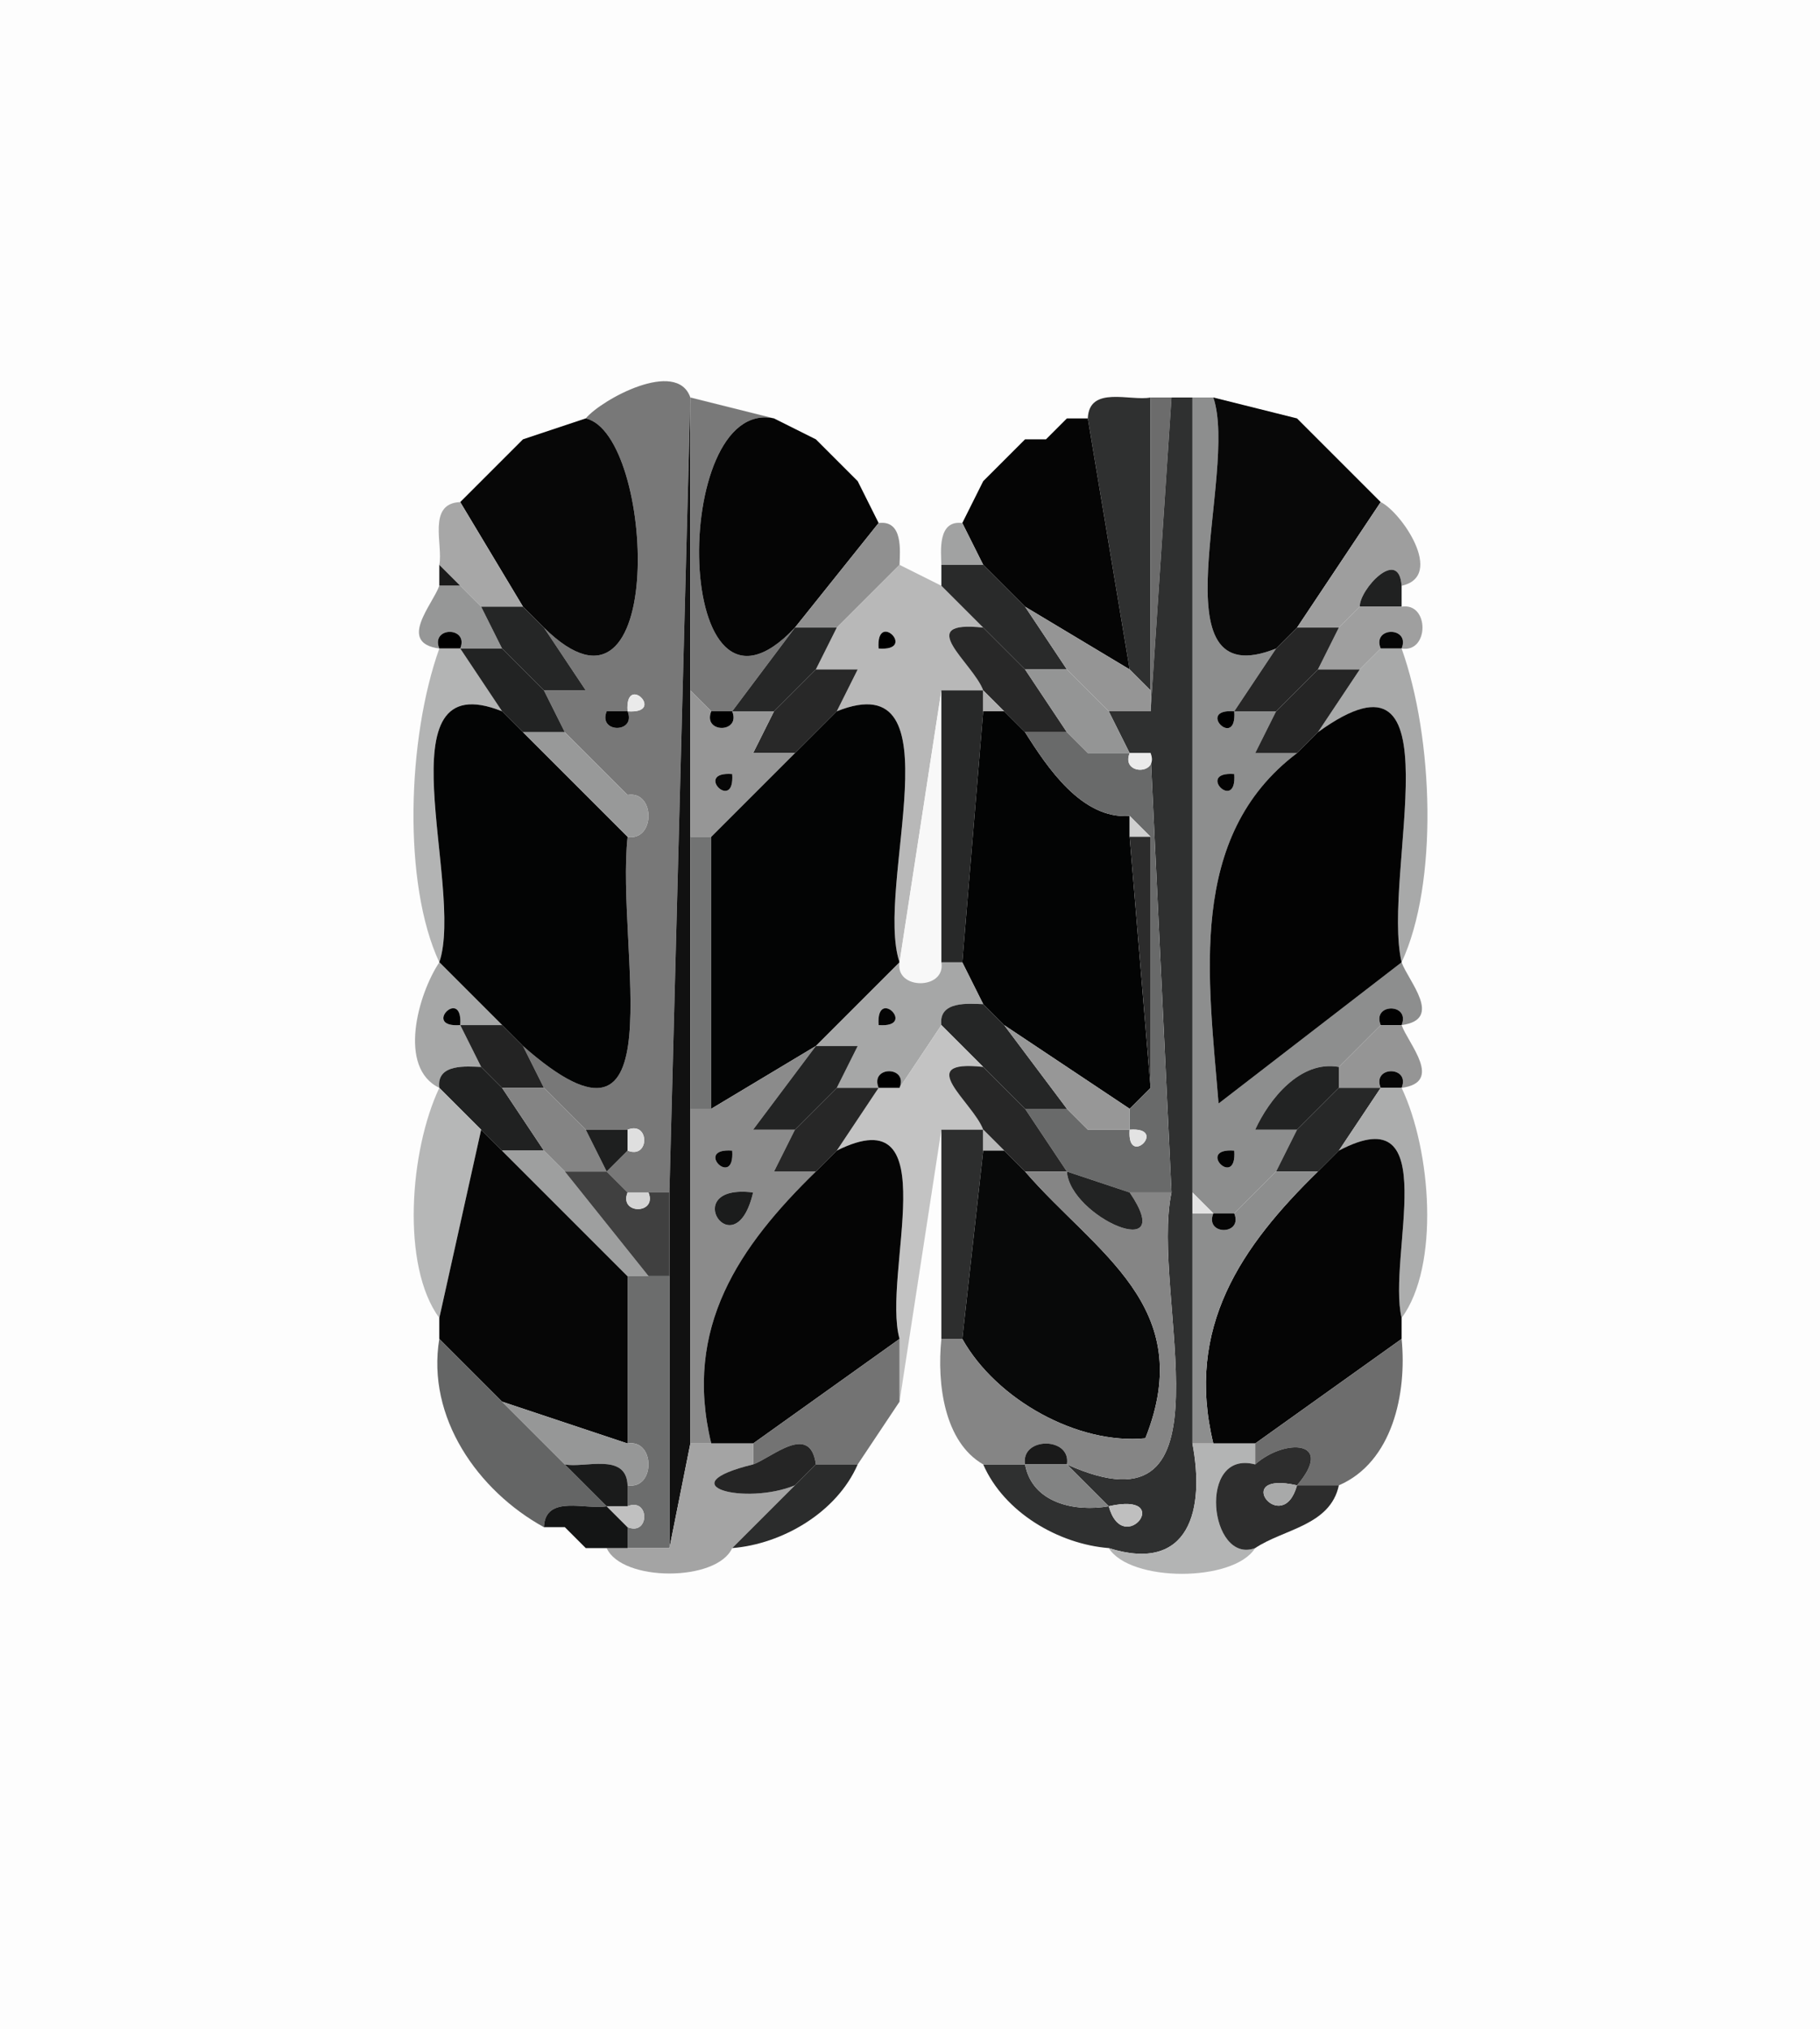 <?xml version="1.0" standalone="yes"?>
<svg width="87" height="97">
<path style="fill:#fdfdfd" d="M87 0 L87 97 L0 97 L0 0 L87 0 z"/>
<path style="fill:#787878" d="M33 19 L32 57 L31 57 L30 57 L29 56 L30 55 C31.06 55.43 31.06 53.57 30 54 L28 54 L27 53 L26 52 L25 50 C32.46 56.57 29.42 45.4 30 40 C31.33 40.22 31.33 37.78 30 38 L29 37 L28 36 L27 35 L26 33 L28 33 L29 34 C28.57 35.06 30.43 35.06 30 34 C31.88 34.14 29.86 32.12 30 34 L29 34 L28 33 L26 30 C31.93 35.84 31.32 20.76 28 20 C28.75 19.1 32.35 17.13 33 19 z"/>
<path style="fill:#111111" d="M33 19 L33 33 L33 40 L33 53 L33 69 L32 74 L32 61 L32 57 L33 19 z"/>
<path style="fill:#797979" d="M37 20 C32 18.94 32.14 36.22 38 30 L35 34 L34 34 L33 33 L33 19 L37 20 z"/>
<path style="fill:#2f3030" d="M55 19 L55 33 L54 32 L52 20 C52.06 18.41 54.05 19.19 55 19 z"/>
<path style="fill:#6c6c6c" d="M56 19 L55 34 L55 33 L55 19 L56 19 z"/>
<path style="fill:#2f3030" d="M57 19 L57 57 L57 58 L57 69 C57.6 72.13 56.88 75.22 53 74 C50.61 73.81 48 72.3 47 70 L49 70 C49.34 71.86 51.4 72.28 53 72 C53.7 74.52 56.22 71.27 53 72 L51 70 C59.28 73.73 54.95 61.9 56 57 L55 36 L54 36 L53 34 L55 34 L56 19 L57 19 z"/>
<path style="fill:#8d8e8e" d="M58 19 C59.22 22.62 55.11 33.35 61 31 L59 34 C57.12 33.86 59.14 35.88 59 34 L61 34 L60 36 L59 37 C57.12 36.86 59.14 38.88 59 37 L60 36 L62 36 C56.72 39.99 57.77 46.77 58.25 52.75 L67 46 C67.32 46.9 69.02 48.73 67 49 C67.43 47.94 65.57 47.94 66 49 L65 50 L64 51 C62.15 50.67 60.67 52.54 60 54 L59 55 C57.12 54.86 59.14 56.88 59 55 L60 54 L62 54 L61 56 L60 57 L59 58 L58 58 L57 57 L57 19 L58 19 z"/>
<path style="fill:#080808" d="M62 20 L63 21 L64 22 L65 23 L66 24 L62 30 L61 31 C55.11 33.35 59.22 22.62 58 19 L62 20 z"/>
<path style="fill:#070707" d="M28 20 C31.32 20.76 31.93 35.84 26 30 L25 29 L22 24 L23 23 L24 22 L25 21 L28 20 z"/>
<path style="fill:#050505" d="M37 20 L39 21 L40 22 L41 23 L42 25 L38 30 C32.14 36.22 32 18.94 37 20 z"/>
<path style="fill:#5c5c5c" d="M51 20 L50 21 L51 20 z"/>
<path style="fill:#050505" d="M52 20 L54 32 L49 29 L48 28 L47 27 L46 25 L47 23 L48 22 L49 21 L50 21 L51 20 L52 20 z"/>
<path style="fill:#a0a0a0" d="M63 21 L62 20 L63 21 z"/>
<path style="fill:#777777" d="M25 21 L24 22 L25 21 z"/>
<path style="fill:#747474" d="M40 22 L39 21 L40 22 z"/>
<path style="fill:#a8a8a8" d="M49 21 L48 22 L49 21 z"/>
<path style="fill:#969696" d="M24 22 L23 23 L24 22 z"/>
<path style="fill:#858585" d="M41 23 L40 22 L41 23 z"/>
<path style="fill:#a7a7a7" d="M48 22 L47 23 L48 22 z"/>
<path style="fill:#616161" d="M65 23 L64 22 L65 23 z"/>
<path style="fill:#9e9e9e" d="M66 24 L65 23 L66 24 z"/>
<path style="fill:#a7a7a7" d="M22 24 L25 29 L23 29 L22 28 L21 27 C21.19 26.05 20.41 24.06 22 24 z"/>
<path style="fill:#9e9e9e" d="M67 28 C66.87 26.13 64.98 28.18 65 29 L64 30 L62 30 L66 24 C66.97 24.46 69.1 27.54 67 28 z"/>
<path style="fill:#909090" d="M43 27 L42 28 L41 29 L40 30 L38 30 L42 25 C43.18 24.85 43.02 26.34 43 27 z"/>
<path style="fill:#a1a2a2" d="M46 25 L47 27 L45 27 C44.98 26.34 44.82 24.85 46 25 z"/>
<path style="fill:#1a1a1a" d="M22 28 L21 28 L21 27 L22 28 z"/>
<path style="fill:#0" d="M43 27 L42 28 L43 27 z"/>
<path style="fill:#b8b8b8" d="M45 28 L47 30 C43.61 29.63 46.51 31.68 47 33 L45 33 L43 46 C41.78 42.38 45.89 31.65 40 34 L41 32 L42 31 C43.88 31.14 41.86 29.12 42 31 L41 32 L39 32 L40 30 L41 29 L42 28 L43 27 L45 28 z"/>
<path style="fill:#292a2a" d="M47 27 L48 28 L49 29 L51 32 L49 32 L48 31 L47 30 L45 28 L45 27 L47 27 z"/>
<path style="fill:#ababab" d="M48 28 L47 27 L48 28 z"/>
<path style="fill:#202121" d="M67 28 L67 29 L65 29 C64.98 28.18 66.87 26.13 67 28 z"/>
<path style="fill:#969797" d="M22 28 L23 29 L24 31 L22 31 C22.43 29.94 20.57 29.94 21 31 C18.98 30.73 20.68 28.9 21 28 L22 28 z"/>
<path style="fill:#070707" d="M23 29 L22 28 L23 29 z"/>
<path style="fill:#020202" d="M42 28 L41 29 L42 28 z"/>
<path style="fill:#c6c6c6" d="M49 29 L48 28 L49 29 z"/>
<path style="fill:#252626" d="M25 29 L26 30 L28 33 L26 33 L25 32 L24 31 L23 29 L25 29 z"/>
<path style="fill:#cecece" d="M26 30 L25 29 L26 30 z"/>
<path style="fill:#0" d="M41 29 L40 30 L41 29 z"/>
<path style="fill:#959595" d="M54 32 L55 33 L55 34 L53 34 L52 33 L51 32 L49 29 L54 32 z"/>
<path style="fill:#0" d="M65 29 L64 30 L65 29 z"/>
<path style="fill:#9f9f9f" d="M67 29 C68.33 28.78 68.33 31.22 67 31 C67.43 29.94 65.57 29.94 66 31 L65 32 L63 32 L64 30 L65 29 L67 29 z"/>
<path style="fill:#0" d="M22 31 L21 31 C20.57 29.94 22.43 29.94 22 31 z"/>
<path style="fill:#262727" d="M40 30 L39 32 L38 33 L37 34 L35 34 L38 30 L40 30 z"/>
<path style="fill:#0" d="M42 31 C41.86 29.12 43.88 31.14 42 31 z"/>
<path style="fill:#282828" d="M47 30 L48 31 L49 32 L51 35 L49 35 L48 34 L47 33 C46.51 31.68 43.61 29.63 47 30 z"/>
<path style="fill:#cccccc" d="M48 31 L47 30 L48 31 z"/>
<path style="fill:#bcbcbc" d="M62 30 L61 31 L62 30 z"/>
<path style="fill:#262626" d="M64 30 L63 32 L62 33 L61 34 L59 34 L61 31 L62 30 L64 30 z"/>
<path style="fill:#060606" d="M67 31 L66 31 C65.57 29.94 67.43 29.94 67 31 z"/>
<path style="fill:#b3b4b4" d="M22 31 L24 34 C18.11 31.65 22.22 42.38 21 46 C19.24 42.23 19.47 35.28 21 31 L22 31 z"/>
<path style="fill:#222323" d="M24 31 L25 32 L26 33 L27 35 L25 35 L24 34 L22 31 L24 31 z"/>
<path style="fill:#d1d1d1" d="M25 32 L24 31 L25 32 z"/>
<path style="fill:#0" d="M42 31 L41 32 L42 31 z"/>
<path style="fill:#cccccc" d="M49 32 L48 31 L49 32 z"/>
<path style="fill:#050505" d="M66 31 L65 32 L66 31 z"/>
<path style="fill:#a8a9a9" d="M67 31 C68.53 35.28 68.76 42.23 67 46 C66.02 41.78 69.85 30.04 63 35 L65 32 L66 31 L67 31 z"/>
<path style="fill:#bababa" d="M26 33 L25 32 L26 33 z"/>
<path style="fill:#c5c5c5" d="M39 32 L38 33 L39 32 z"/>
<path style="fill:#282828" d="M41 32 L40 34 L39 35 L38 36 L36 36 L37 34 L38 33 L39 32 L41 32 z"/>
<path style="fill:#949595" d="M51 32 L52 33 L53 34 L54 36 L52 36 L51 35 L49 32 L51 32 z"/>
<path style="fill:#060606" d="M52 33 L51 32 L52 33 z"/>
<path style="fill:#c8c8c8" d="M63 32 L62 33 L63 32 z"/>
<path style="fill:#252525" d="M65 32 L63 35 L62 36 L60 36 L61 34 L62 33 L63 32 L65 32 z"/>
<path style="fill:#030404" d="M24 34 L25 35 L30 40 C29.42 45.4 32.46 56.57 25 50 L24 49 L21 46 C22.22 42.38 18.11 31.65 24 34 z"/>
<path style="fill:#0" d="M29 34 L28 33 L29 34 z"/>
<path style="fill:#eaeaea" d="M30 34 C29.86 32.12 31.88 34.14 30 34 z"/>
<path style="fill:#969696" d="M34 34 C33.57 35.06 35.43 35.06 35 34 L37 34 L36 36 L35 37 C33.12 36.86 35.14 38.88 35 37 L36 36 L38 36 L34 40 L33 40 L33 33 L34 34 z"/>
<path style="fill:#bfbfbf" d="M38 33 L37 34 L38 33 z"/>
<path style="fill:#030404" d="M43 46 L39 50 L34 53 L34 40 L38 36 L39 35 L40 34 C45.89 31.65 41.78 42.38 43 46 z"/>
<path style="fill:#f8f8f8" d="M45 33 L45 46 C45.22 47.33 42.78 47.33 43 46 L45 33 z"/>
<path style="fill:#282929" d="M47 33 L47 34 L46 46 L45 46 L45 33 L47 33 z"/>
<path style="fill:#afafaf" d="M48 34 L47 34 L47 33 L48 34 z"/>
<path style="fill:#0" d="M53 34 L52 33 L53 34 z"/>
<path style="fill:#bababa" d="M62 33 L61 34 L62 33 z"/>
<path style="fill:#030303" d="M67 46 L58.25 52.75 C57.77 46.77 56.72 39.99 62 36 L63 35 C69.85 30.04 66.02 41.78 67 46 z"/>
<path style="fill:#bebebe" d="M25 35 L24 34 L25 35 z"/>
<path style="fill:#040404" d="M30 34 C30.43 35.06 28.57 35.06 29 34 L30 34 z"/>
<path style="fill:#0" d="M35 34 C35.43 35.06 33.57 35.06 34 34 L35 34 z"/>
<path style="fill:#cacaca" d="M40 34 L39 35 L40 34 z"/>
<path style="fill:#030404" d="M47 34 L48 34 L49 35 C50.06 36.68 51.72 39.18 54 39 L54 40 L55 52 L54 53 L48 49 L47 48 L46 46 L47 34 z"/>
<path style="fill:#bbbbbb" d="M49 35 L48 34 L49 35 z"/>
<path style="fill:#0" d="M59 34 C59.14 35.88 57.12 33.86 59 34 z"/>
<path style="fill:#989999" d="M27 35 L28 36 L29 37 L30 38 C31.33 37.78 31.33 40.22 30 40 L25 35 L27 35 z"/>
<path style="fill:#070707" d="M28 36 L27 35 L28 36 z"/>
<path style="fill:#bebebe" d="M39 35 L38 36 L39 35 z"/>
<path style="fill:#696a6a" d="M51 35 L52 36 L54 36 C53.57 37.06 55.43 37.06 55 36 L56 57 L54 57 L51 56 L49 53 L51 53 L52 54 L54 54 C53.86 55.88 55.88 53.86 54 54 L54 53 L55 52 L55 40 L54 39 C51.72 39.18 50.06 36.68 49 35 L51 35 z"/>
<path style="fill:#0" d="M52 36 L51 35 L52 36 z"/>
<path style="fill:#bdbdbd" d="M63 35 L62 36 L63 35 z"/>
<path style="fill:#030303" d="M29 37 L28 36 L29 37 z"/>
<path style="fill:#0b0b0b" d="M36 36 L35 37 L36 36 z"/>
<path style="fill:#ebebeb" d="M55 36 C55.43 37.06 53.57 37.06 54 36 L55 36 z"/>
<path style="fill:#060606" d="M60 36 L59 37 L60 36 z"/>
<path style="fill:#121212" d="M30 38 L29 37 L30 38 z"/>
<path style="fill:#070707" d="M35 37 C35.14 38.88 33.12 36.86 35 37 z"/>
<path style="fill:#030303" d="M59 37 C59.14 38.88 57.12 36.86 59 37 z"/>
<path style="fill:#d0d0d0" d="M55 40 L54 40 L54 39 L55 40 z"/>
<path style="fill:#727373" d="M34 40 L34 53 L33 53 L33 40 L34 40 z"/>
<path style="fill:#2c2c2c" d="M55 40 L55 52 L54 40 L55 40 z"/>
<path style="fill:#a6a7a7" d="M24 49 L22 49 C22.14 47.12 20.12 49.14 22 49 L23 51 C22.34 50.98 20.85 50.82 21 52 C19 51.04 19.98 47.53 21 46 L24 49 z"/>
<path style="fill:#a6a7a7" d="M43 46 C42.78 47.33 45.22 47.33 45 46 L46 46 L47 48 C46.34 47.98 44.85 47.82 45 49 L43 52 C43.43 50.94 41.57 50.94 42 52 L40 52 L41 50 L42 49 C43.88 49.14 41.86 47.12 42 49 L41 50 L39 50 L43 46 z"/>
<path style="fill:#010101" d="M22 49 C20.12 49.14 22.14 47.12 22 49 z"/>
<path style="fill:#040404" d="M42 49 C41.86 47.12 43.88 49.14 42 49 z"/>
<path style="fill:#252626" d="M47 48 L48 49 L51 53 L49 53 L48 52 L47 51 L45 49 C44.85 47.82 46.34 47.98 47 48 z"/>
<path style="fill:#bfbfbf" d="M48 49 L47 48 L48 49 z"/>
<path style="fill:#010101" d="M67 49 L66 49 C65.57 47.94 67.43 47.94 67 49 z"/>
<path style="fill:#232323" d="M24 49 L25 50 L26 52 L24 52 L23 51 L22 49 L24 49 z"/>
<path style="fill:#d2d2d2" d="M25 50 L24 49 L25 50 z"/>
<path style="fill:#0" d="M42 49 L41 50 L42 49 z"/>
<path style="fill:#c3c3c3" d="M45 49 L47 51 C43.61 50.63 46.51 52.68 47 54 L45 54 L43 67 L43 64 C42.14 60.92 45.33 52.34 40 55 L42 52 L43 52 L45 49 z"/>
<path style="fill:#979797" d="M54 53 L54 54 L52 54 L51 53 L48 49 L54 53 z"/>
<path style="fill:#0" d="M66 49 L65 50 L66 49 z"/>
<path style="fill:#959595" d="M67 49 C67.32 49.9 69.02 51.73 67 52 C67.43 50.94 65.57 50.94 66 52 L64 52 L64 51 L65 50 L66 49 L67 49 z"/>
<path style="fill:#8b8b8b" d="M39 50 L36 54 L35 55 C33.12 54.86 35.14 56.88 35 55 L36 54 L38 54 L37 56 L36 57 C32.36 56.55 35.13 60.73 36 57 L37 56 L39 56 C35.34 59.57 32.65 63.45 34 69 L33 69 L33 53 L34 53 L39 50 z"/>
<path style="fill:#232424" d="M41 50 L40 52 L39 53 L38 54 L36 54 L39 50 L41 50 z"/>
<path style="fill:#0" d="M65 50 L64 51 L65 50 z"/>
<path style="fill:#202121" d="M23 51 L24 52 L26 55 L24 55 L23 54 L21 52 C20.85 50.82 22.34 50.98 23 51 z"/>
<path style="fill:#b1b1b1" d="M24 52 L23 51 L24 52 z"/>
<path style="fill:#0" d="M43 52 L42 52 C41.57 50.94 43.43 50.94 43 52 z"/>
<path style="fill:#272727" d="M47 51 L48 52 L49 53 L51 56 L49 56 L48 55 L47 54 C46.51 52.68 43.61 50.63 47 51 z"/>
<path style="fill:#acacac" d="M48 52 L47 51 L48 52 z"/>
<path style="fill:#222323" d="M64 51 L64 52 L63 53 L62 54 L60 54 C60.67 52.54 62.15 50.67 64 51 z"/>
<path style="fill:#060606" d="M67 52 L66 52 C65.57 50.94 67.43 50.94 67 52 z"/>
<path style="fill:#b6b7b7" d="M23 54 L21 63 C19.17 60.52 19.58 55 21 52 L23 54 z"/>
<path style="fill:#848484" d="M26 52 L27 53 L28 54 L29 56 L27 56 L26 55 L24 52 L26 52 z"/>
<path style="fill:#0" d="M27 53 L26 52 L27 53 z"/>
<path style="fill:#b5b5b5" d="M40 52 L39 53 L40 52 z"/>
<path style="fill:#272727" d="M42 52 L40 55 L39 56 L37 56 L38 54 L39 53 L40 52 L42 52 z"/>
<path style="fill:#bababa" d="M49 53 L48 52 L49 53 z"/>
<path style="fill:#adadad" d="M64 52 L63 53 L64 52 z"/>
<path style="fill:#272828" d="M66 52 L64 55 L63 56 L61 56 L62 54 L63 53 L64 52 L66 52 z"/>
<path style="fill:#acadad" d="M67 52 C68.42 55 68.83 60.52 67 63 C66.3 60.05 69.07 52.32 64 55 L66 52 L67 52 z"/>
<path style="fill:#0" d="M28 54 L27 53 L28 54 z"/>
<path style="fill:#b2b2b2" d="M39 53 L38 54 L39 53 z"/>
<path style="fill:#0" d="M52 54 L51 53 L52 54 z"/>
<path style="fill:#bdbdbd" d="M63 53 L62 54 L63 53 z"/>
<path style="fill:#060606" d="M23 54 L24 55 L30 61 L30 69 L24 67 L21 64 L21 63 L23 54 z"/>
<path style="fill:#c8c8c8" d="M24 55 L23 54 L24 55 z"/>
<path style="fill:#1e1f1f" d="M30 54 L30 55 L29 56 L28 54 L30 54 z"/>
<path style="fill:#dfdfdf" d="M30 55 L30 54 C31.06 53.57 31.06 55.43 30 55 z"/>
<path style="fill:#020202" d="M36 54 L35 55 L36 54 z"/>
<path style="fill:#050505" d="M43 64 L36 69 L34 69 C32.65 63.45 35.34 59.57 39 56 L40 55 C45.33 52.34 42.14 60.92 43 64 z"/>
<path style="fill:#2d2e2e" d="M47 54 L47 55 L46 64 L45 64 L45 54 L47 54 z"/>
<path style="fill:#b8b8b8" d="M48 55 L47 55 L47 54 L48 55 z"/>
<path style="fill:#e3e3e3" d="M54 54 C55.88 53.86 53.86 55.88 54 54 z"/>
<path style="fill:#0" d="M60 54 L59 55 L60 54 z"/>
<path style="fill:#050505" d="M67 63 L67 64 L60 69 L58 69 C56.65 63.45 59.34 59.57 63 56 L64 55 C69.07 52.32 66.3 60.05 67 63 z"/>
<path style="fill:#9e9f9f" d="M26 55 L27 56 L31 61 L30 61 L24 55 L26 55 z"/>
<path style="fill:#0" d="M27 56 L26 55 L27 56 z"/>
<path style="fill:#060606" d="M35 55 C35.14 56.88 33.12 54.86 35 55 z"/>
<path style="fill:#c0c0c0" d="M40 55 L39 56 L40 55 z"/>
<path style="fill:#080909" d="M47 55 L48 55 L49 56 C52.37 59.9 57.27 62.44 54.75 68.75 C51.53 69.07 47.63 66.91 46 64 L47 55 z"/>
<path style="fill:#c3c3c3" d="M49 56 L48 55 L49 56 z"/>
<path style="fill:#030303" d="M59 55 C59.14 56.88 57.12 54.86 59 55 z"/>
<path style="fill:#c8c8c8" d="M64 55 L63 56 L64 55 z"/>
<path style="fill:#404040" d="M29 56 L30 57 C29.57 58.06 31.43 58.06 31 57 L32 57 L32 61 L31 61 L27 56 L29 56 z"/>
<path style="fill:#0" d="M37 56 L36 57 L37 56 z"/>
<path style="fill:#858585" d="M51 56 C51.15 58.18 56.35 60.45 54 57 L56 57 C54.95 61.9 59.28 73.73 51 70 C51.22 68.67 48.78 68.67 49 70 L47 70 C45.14 68.93 44.78 66.16 45 64 L46 64 C47.63 66.91 51.53 69.07 54.75 68.75 C57.27 62.44 52.37 59.9 49 56 L51 56 z"/>
<path style="fill:#222323" d="M54 57 C56.35 60.45 51.15 58.18 51 56 L54 57 z"/>
<path style="fill:#0" d="M61 56 L60 57 L61 56 z"/>
<path style="fill:#8d8e8e" d="M63 56 C59.34 59.57 56.65 63.45 58 69 L57 69 L57 58 L58 58 C57.57 59.06 59.43 59.06 59 58 L60 57 L61 56 L63 56 z"/>
<path style="fill:#d4d4d4" d="M31 57 C31.43 58.06 29.57 58.06 30 57 L31 57 z"/>
<path style="fill:#1b1c1c" d="M36 57 C35.13 60.73 32.36 56.55 36 57 z"/>
<path style="fill:#e3e3e3" d="M58 58 L57 58 L57 57 L58 58 z"/>
<path style="fill:#0f0f0f" d="M60 57 L59 58 L60 57 z"/>
<path style="fill:#050505" d="M59 58 C59.43 59.06 57.57 59.06 58 58 L59 58 z"/>
<path style="fill:#6c6d6d" d="M31 61 L32 61 L32 74 L30 74 L30 73 C31.06 73.43 31.06 71.57 30 72 L30 71 C31.33 71.22 31.33 68.78 30 69 L30 61 L31 61 z"/>
<path style="fill:#646565" d="M24 67 L27 70 L29 72 C28.05 72.19 26.06 71.41 26 73 C22.84 71.26 20.38 67.75 21 64 L24 67 z"/>
<path style="fill:#737373" d="M43 64 L43 67 L41 70 L39 70 C38.73 67.98 36.9 69.68 36 70 L36 69 L43 64 z"/>
<path style="fill:#6d6d6d" d="M67 64 C67.26 66.6 66.57 69.89 64 71 L62 71 C63.85 68.84 61.41 68.74 60 70 L60 69 L67 64 z"/>
<path style="fill:#969797" d="M30 69 C31.33 68.78 31.33 71.22 30 71 C29.94 69.41 27.95 70.19 27 70 L24 67 L30 69 z"/>
<path style="fill:#a4a4a4" d="M34 69 L36 69 L36 70 C31.86 71.01 35.63 71.97 38 71 L35 74 C34.27 75.62 29.73 75.62 29 74 L30 74 L32 74 L33 69 L34 69 z"/>
<path style="fill:#252525" d="M39 70 L38 71 C35.63 71.97 31.86 71.01 36 70 C36.9 69.68 38.73 67.98 39 70 z"/>
<path style="fill:#2b2c2c" d="M41 70 C40 72.3 37.39 73.81 35 74 L38 71 L39 70 L41 70 z"/>
<path style="fill:#1a1a1a" d="M51 70 L49 70 C48.78 68.67 51.22 68.67 51 70 z"/>
<path style="fill:#b3b4b4" d="M58 69 L60 69 L60 70 C57.21 69.26 57.82 74.81 60 74 C58.97 75.64 54.03 75.64 53 74 C56.88 75.22 57.6 72.13 57 69 L58 69 z"/>
<path style="fill:#2d2d2d" d="M62 71 C58.78 70.27 61.3 73.52 62 71 L64 71 C63.59 72.93 61.35 73.09 60 74 C57.82 74.81 57.21 69.26 60 70 C61.41 68.74 63.85 68.84 62 71 z"/>
<path style="fill:#1a1b1b" d="M30 71 L30 72 L29 72 L27 70 C27.95 70.19 29.94 69.41 30 71 z"/>
<path style="fill:#acacac" d="M39 70 L38 71 L39 70 z"/>
<path style="fill:#828383" d="M51 70 L53 72 C51.4 72.28 49.34 71.86 49 70 L51 70 z"/>
<path style="fill:#a8a9a9" d="M62 71 C61.3 73.52 58.78 70.27 62 71 z"/>
<path style="fill:#141515" d="M29 72 L30 73 L30 74 L29 74 L28 74 L27 73 L26 73 C26.06 71.41 28.05 72.19 29 72 z"/>
<path style="fill:#c0c0c0" d="M30 72 C31.06 71.57 31.06 73.43 30 73 L29 72 L30 72 z"/>
<path style="fill:#bfbfbf" d="M53 72 C56.22 71.27 53.7 74.52 53 72 z"/>
<path style="fill:#777777" d="M28 74 L27 73 L28 74 z"/>
</svg>

